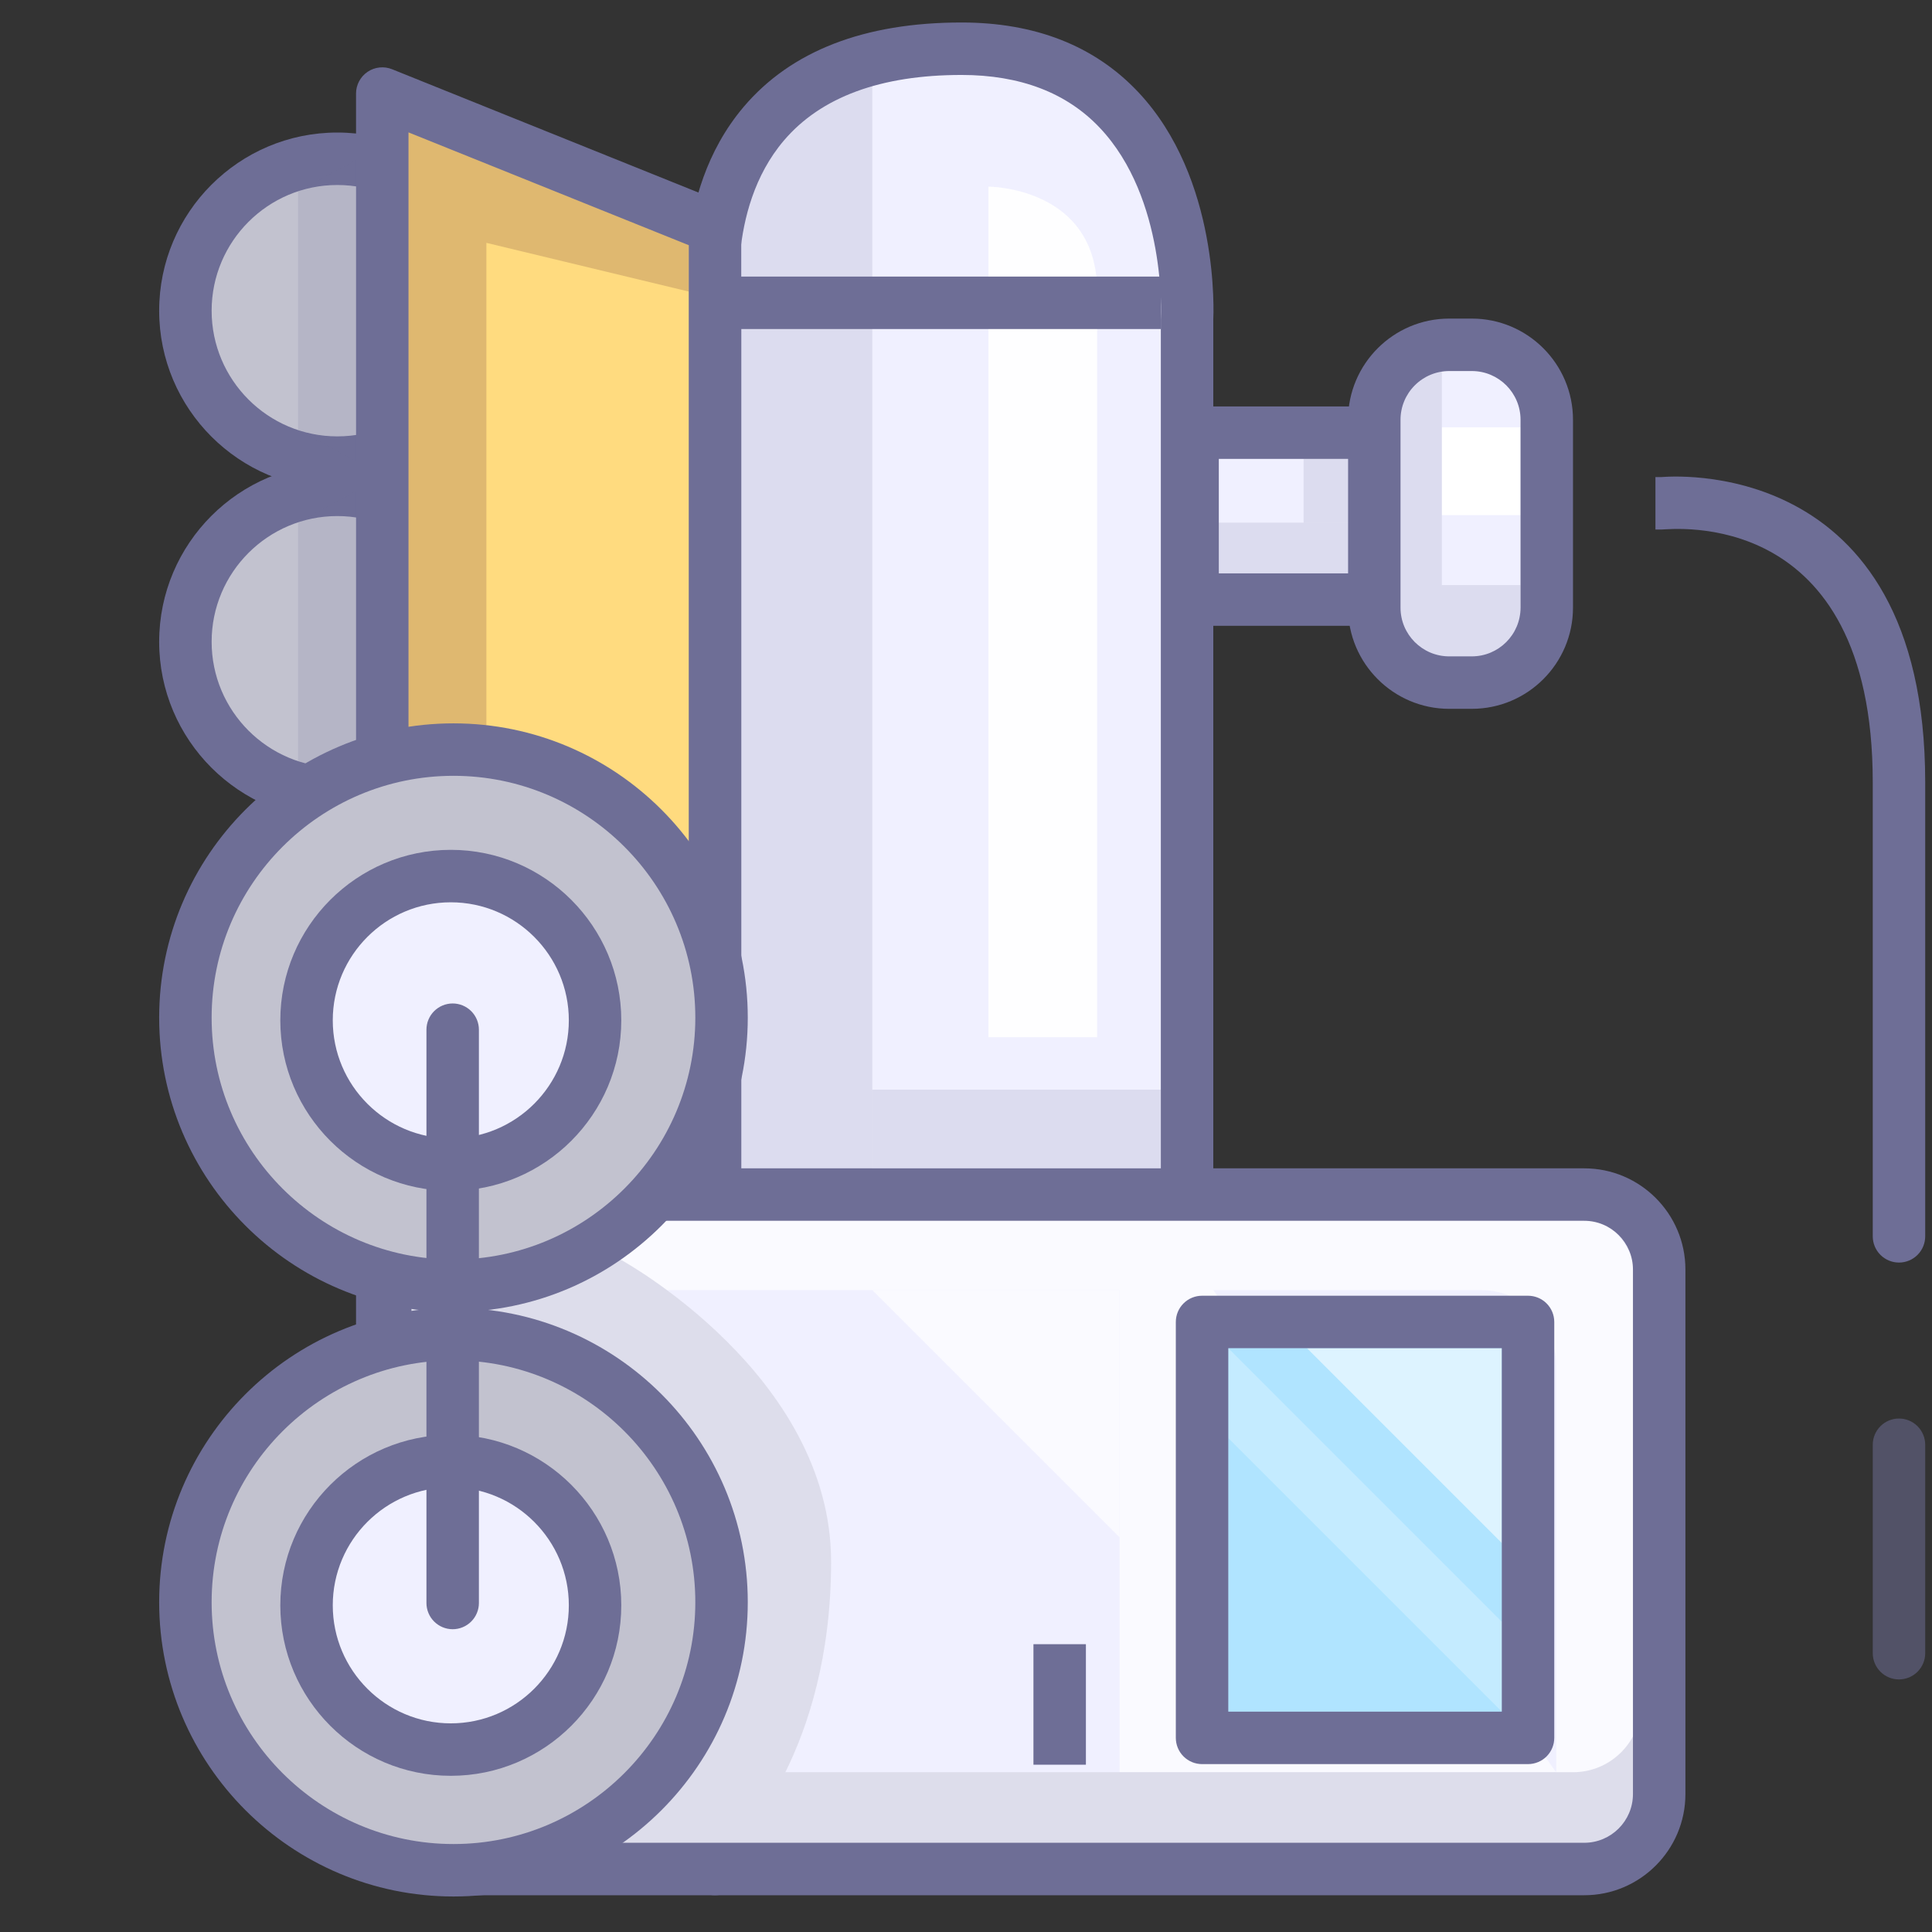 <svg width="200" height="200" viewBox="0 0 200 200" fill="none" xmlns="http://www.w3.org/2000/svg">
<rect x="0" y="0" width="200" height="200" fill="#333333" stroke="none"/>
<g clip-path="url(#clip0_1_192)">
<path d="M34.919 50.707C32.853 50.707 30.808 51.114 28.899 51.904C26.991 52.694 25.257 53.852 23.797 55.313C22.336 56.773 21.177 58.507 20.387 60.415C19.597 62.323 19.19 64.369 19.19 66.434C19.19 68.499 19.597 70.545 20.387 72.453C21.177 74.361 22.336 76.095 23.797 77.555C25.257 79.016 26.991 80.174 28.899 80.964C30.808 81.755 32.853 82.161 34.919 82.161C36.984 82.161 39.029 81.755 40.938 80.964C42.846 80.174 44.58 79.016 46.04 77.555C47.501 76.095 48.659 74.361 49.45 72.453C50.24 70.545 50.647 68.499 50.647 66.434C50.647 64.369 50.24 62.323 49.45 60.415C48.659 58.507 47.501 56.773 46.04 55.313C44.58 53.852 42.846 52.694 40.938 51.904C39.029 51.114 36.984 50.707 34.919 50.707Z" fill="#C2C2CF"/>
<path d="M47.93 66.434C47.93 73.609 42.093 79.446 34.919 79.446C27.744 79.446 21.908 73.609 21.908 66.434C21.908 59.259 27.744 53.422 34.919 53.422C42.093 53.423 47.93 59.26 47.93 66.434ZM34.919 47.993C24.75 47.993 16.477 56.266 16.477 66.435C16.477 76.603 24.75 84.877 34.919 84.877C45.087 84.877 53.361 76.603 53.361 66.435C53.361 56.266 45.087 47.993 34.919 47.993Z" fill="#6E6E96"/>
<path opacity="0.15" d="M30.858 54.075L30.858 78.794L36.857 82.038L36.857 50.83L30.858 54.075Z" fill="#6E6E96"/>
<path d="M34.918 16.436C32.853 16.436 30.808 16.842 28.9 17.633C26.992 18.423 25.258 19.582 23.798 21.042C22.337 22.502 21.179 24.236 20.389 26.144C19.598 28.052 19.192 30.097 19.192 32.163C19.192 34.228 19.598 36.273 20.389 38.181C21.179 40.089 22.337 41.823 23.798 43.283C25.258 44.744 26.992 45.902 28.9 46.692C30.808 47.483 32.853 47.89 34.918 47.89C36.984 47.89 39.029 47.483 40.937 46.692C42.845 45.902 44.579 44.744 46.039 43.283C47.499 41.823 48.658 40.089 49.448 38.181C50.239 36.273 50.645 34.228 50.645 32.163C50.645 30.097 50.239 28.052 49.448 26.144C48.658 24.236 47.499 22.502 46.039 21.042C44.579 19.582 42.845 18.423 40.937 17.633C39.029 16.842 36.984 16.436 34.918 16.436Z" fill="#C2C2CF"/>
<path d="M47.93 32.163C47.93 39.338 42.093 45.174 34.919 45.174C27.744 45.174 21.908 39.338 21.908 32.163C21.908 24.988 27.744 19.151 34.919 19.151C42.093 19.151 47.93 24.988 47.93 32.163ZM34.919 13.72C24.75 13.72 16.477 21.994 16.477 32.163C16.477 42.331 24.75 50.605 34.919 50.605C45.087 50.605 53.361 42.331 53.361 32.163C53.361 21.994 45.087 13.72 34.919 13.72Z" fill="#6E6E96"/>
<path opacity="0.15" d="M30.858 19.803L30.858 44.522L36.857 47.766L36.857 16.559L30.858 19.803Z" fill="#6E6E96"/>
<path d="M144.544 62.068L123.456 62.068L123.456 44.79L144.544 44.79" fill="#F0F0FF"/>
<path d="M144.544 59.353L123.456 59.353L126.171 62.068L126.171 44.79L123.456 47.505L144.544 47.505L144.544 42.075L120.741 42.075L120.741 64.783L144.544 64.783L144.544 59.353Z" fill="#6E6E96"/>
<path d="M150.023 70.663C145.757 70.663 142.266 67.172 142.266 62.905L142.266 43.452C142.266 39.185 145.757 35.695 150.023 35.695L152.364 35.695C156.63 35.695 160.121 39.185 160.121 43.452L160.121 62.904C160.121 67.171 156.63 70.662 152.364 70.662L150.023 70.663ZM122.885 33.045C122.885 33.045 124.436 5.044 99.538 5.044C69.358 5.044 74.014 33.045 74.014 33.045L74.014 136.849L122.885 136.849L122.885 33.045Z" fill="#F0F0FF"/>
<path opacity="0.15" d="M90.303 6.112C70.39 11.227 74.014 33.045 74.014 33.045L74.014 136.849L90.303 136.849L90.303 6.112Z" fill="#6E6E96"/>
<path d="M125.595 33.196C125.628 32.599 126.307 18.494 117.789 9.49C113.293 4.738 107.152 2.328 99.538 2.328C89.484 2.328 81.894 5.269 76.98 11.067C69.234 20.207 71.245 32.952 71.337 33.491C71.312 33.343 71.299 33.194 71.299 33.045L71.299 136.849C71.299 138.349 72.514 139.564 74.014 139.564L122.885 139.564C124.385 139.564 125.6 138.349 125.6 136.849L125.6 33.045C125.6 33.095 125.598 33.145 125.595 33.196ZM122.885 134.134L74.014 134.134C74.734 134.134 75.424 134.42 75.933 134.929C76.443 135.438 76.729 136.129 76.729 136.849L76.729 33.045C76.729 32.897 76.716 32.748 76.691 32.6C76.674 32.498 75.022 21.743 81.146 14.549C84.982 10.043 91.17 7.759 99.538 7.759C105.6 7.759 110.415 9.597 113.843 13.222C120.773 20.546 120.181 32.772 120.174 32.895C120.171 32.945 120.169 32.995 120.169 33.045L120.169 136.849C120.169 136.492 120.239 136.139 120.376 135.81C120.512 135.48 120.712 135.181 120.964 134.929C121.217 134.677 121.516 134.477 121.846 134.34C122.175 134.204 122.528 134.134 122.885 134.134Z" fill="#6E6E96"/>
<path opacity="0.53" d="M193.867 149.561L193.867 171.138C193.867 171.858 194.153 172.548 194.662 173.057C195.171 173.567 195.862 173.853 196.582 173.853C197.302 173.853 197.993 173.567 198.502 173.057C199.011 172.548 199.297 171.858 199.297 171.138L199.297 149.561C199.297 148.841 199.011 148.151 198.502 147.641C197.993 147.132 197.302 146.846 196.582 146.846C195.862 146.846 195.171 147.132 194.662 147.641C194.153 148.151 193.867 148.841 193.867 149.561Z" fill="#6E6E96"/>
<path d="M76.727 193.479L76.727 25.14C76.727 24.783 76.657 24.43 76.521 24.1C76.384 23.771 76.184 23.471 75.932 23.219C75.68 22.967 75.381 22.767 75.051 22.631C74.722 22.494 74.369 22.424 74.012 22.424C73.656 22.424 73.302 22.494 72.973 22.631C72.643 22.767 72.344 22.967 72.092 23.219C71.84 23.471 71.64 23.771 71.503 24.1C71.367 24.43 71.297 24.783 71.297 25.14L71.297 193.479C71.297 193.836 71.367 194.189 71.503 194.519C71.64 194.848 71.84 195.148 72.092 195.4C72.344 195.652 72.643 195.852 72.973 195.988C73.302 196.125 73.655 196.195 74.012 196.195C74.369 196.195 74.722 196.125 75.051 195.988C75.381 195.852 75.68 195.652 75.932 195.4C76.184 195.148 76.384 194.848 76.521 194.519C76.657 194.189 76.727 193.836 76.727 193.479Z" fill="#6E6E96"/>
<path d="M74.012 147.497L74.012 23.547L39.572 9.685L39.572 147.497L74.012 147.497Z" fill="#FFDB7F"/>
<path d="M71.297 30.182L50.351 25.14L50.351 75.079L40.654 78.667L41.092 11.935L71.297 23.547L71.297 30.182Z" fill="#DFB870"/>
<path d="M76.727 147.497L76.727 23.547C76.727 23.005 76.566 22.476 76.262 22.027C75.959 21.578 75.529 21.23 75.027 21.028L40.586 7.166C40.174 7 39.728 6.938 39.286 6.985C38.844 7.032 38.421 7.186 38.053 7.435C37.684 7.684 37.383 8.019 37.175 8.411C36.966 8.803 36.857 9.241 36.857 9.685L36.857 147.497C36.857 148.217 37.143 148.908 37.652 149.417C38.161 149.926 38.852 150.212 39.572 150.212L74.013 150.212C74.733 150.212 75.423 149.926 75.932 149.417C76.441 148.907 76.727 148.217 76.727 147.497ZM42.287 147.497L42.287 9.685C42.287 10.129 42.178 10.566 41.969 10.958C41.76 11.35 41.459 11.685 41.091 11.934C40.723 12.182 40.3 12.337 39.858 12.384C39.417 12.431 38.971 12.369 38.558 12.204L72.999 26.066C72.497 25.863 72.066 25.515 71.763 25.067C71.46 24.618 71.298 24.089 71.299 23.547L71.299 147.497C71.298 147.14 71.368 146.787 71.505 146.458C71.641 146.128 71.841 145.829 72.094 145.577C72.346 145.325 72.645 145.125 72.975 144.988C73.304 144.852 73.657 144.782 74.014 144.782L39.573 144.782C40.293 144.782 40.983 145.068 41.492 145.577C42.002 146.087 42.287 146.777 42.287 147.497Z" fill="#6E6E96"/>
<path d="M164 123.661C168.267 123.661 171.758 127.152 171.758 131.419L171.758 185.722C171.758 189.988 168.267 193.479 164 193.479L47.636 193.479C43.37 193.479 39.879 189.988 39.879 185.722L39.879 131.419C39.879 127.152 43.37 123.661 47.636 123.661L164 123.661Z" fill="#F0F0FF"/>
<path d="M161.091 141.31L161.091 195.031L161.673 195.031C165.94 195.031 169.43 191.54 169.43 187.273L169.43 132.97C169.43 128.703 165.94 125.213 161.673 125.213L45.309 125.213C41.042 125.213 37.551 128.703 37.551 132.97L37.551 133.552L115.903 133.552L115.903 183.458L161.091 183.458L125.6 133.552L153.333 133.552C157.6 133.552 161.091 137.043 161.091 141.31Z" fill="#FAFAFF"/>
<path d="M169.735 186.755L169.735 177.873C169.067 181.053 166.232 183.458 162.861 183.458L81.3 183.458C83.654 178.71 86.036 171.483 86.036 161.673C86.036 142.279 64.254 130.401 64.254 130.401L50.463 131.264L50.463 127.26C50.464 126.381 50.632 125.51 50.958 124.694L45.615 124.694C41.348 124.694 37.857 128.185 37.857 132.452L37.857 186.755C37.857 191.022 41.348 194.513 45.615 194.513L161.978 194.513C166.244 194.513 169.735 191.022 169.735 186.755Z" fill="#DDDDEB"/>
<path d="M164 126.376C166.781 126.376 169.043 128.638 169.043 131.419L169.043 185.722C169.043 188.502 166.781 190.764 164 190.764L47.636 190.764C44.856 190.764 42.594 188.502 42.594 185.722L42.594 131.419C42.596 130.082 43.127 128.8 44.072 127.855C45.018 126.91 46.299 126.378 47.636 126.376L164 126.376ZM47.636 120.946C41.862 120.946 37.163 125.645 37.163 131.419L37.163 185.722C37.163 191.497 41.862 196.195 47.636 196.195L164 196.195C169.775 196.195 174.473 191.497 174.473 185.722L174.473 131.419C174.473 125.645 169.775 120.946 164 120.946L47.636 120.946Z" fill="#6E6E96"/>
<path d="M46.943 77.597C39.583 77.597 32.524 80.521 27.32 85.725C22.115 90.93 19.192 97.988 19.192 105.348C19.192 112.709 22.115 119.767 27.32 124.972C32.524 130.176 39.583 133.1 46.943 133.1C54.303 133.1 61.361 130.176 66.566 124.972C71.77 119.767 74.694 112.709 74.694 105.348C74.694 97.988 71.77 90.93 66.566 85.725C61.361 80.521 54.303 77.597 46.943 77.597Z" fill="#C2C2CF"/>
<path d="M71.979 105.348C71.979 119.154 60.747 130.385 46.943 130.385C33.139 130.385 21.908 119.152 21.908 105.348C21.908 91.545 33.14 80.312 46.943 80.312C60.748 80.312 71.979 91.544 71.979 105.348ZM46.943 74.882C30.144 74.882 16.477 88.549 16.477 105.348C16.477 122.147 30.144 135.815 46.943 135.815C63.742 135.815 77.409 122.147 77.409 105.348C77.409 88.549 63.742 74.882 46.943 74.882Z" fill="#6E6E96"/>
<path d="M46.943 138.106C39.583 138.106 32.524 141.03 27.32 146.235C22.115 151.439 19.192 158.498 19.192 165.858C19.192 173.218 22.115 180.276 27.32 185.481C32.524 190.685 39.583 193.609 46.943 193.609C54.303 193.609 61.361 190.685 66.566 185.481C71.77 180.276 74.694 173.218 74.694 165.858C74.694 158.498 71.77 151.439 66.566 146.235C61.361 141.03 54.303 138.106 46.943 138.106Z" fill="#C2C2CF"/>
<path d="M71.979 165.858C71.979 179.663 60.747 190.894 46.943 190.894C33.139 190.894 21.908 179.662 21.908 165.858C21.908 152.054 33.14 140.822 46.943 140.822C60.748 140.822 71.979 152.052 71.979 165.858ZM46.943 135.391C30.144 135.391 16.477 149.059 16.477 165.858C16.477 182.656 30.144 196.324 46.943 196.324C63.742 196.324 77.409 182.656 77.409 165.858C77.409 149.059 63.742 135.391 46.943 135.391Z" fill="#6E6E96"/>
<path d="M158.182 136.849L158.182 179.904L124.436 179.904L124.436 136.849L158.182 136.849Z" fill="#B0E4FF"/>
<path d="M46.667 90.691C42.706 90.691 38.908 92.265 36.107 95.065C33.306 97.866 31.733 101.664 31.733 105.625C31.733 109.585 33.306 113.384 36.107 116.184C38.908 118.985 42.706 120.558 46.667 120.558C50.627 120.558 54.425 118.985 57.226 116.184C60.027 113.384 61.6 109.585 61.6 105.625C61.6 101.664 60.027 97.866 57.226 95.065C54.425 92.265 50.627 90.691 46.667 90.691Z" fill="#F0F0FF"/>
<path d="M46.666 117.843C39.929 117.843 34.448 112.363 34.448 105.625C34.448 98.887 39.929 93.406 46.666 93.406C53.405 93.406 58.885 98.887 58.885 105.625C58.885 112.362 53.403 117.843 46.666 117.843ZM64.315 105.625C64.315 95.894 56.398 87.976 46.666 87.976C36.935 87.976 29.018 95.894 29.018 105.625C29.018 115.357 36.935 123.273 46.666 123.273C56.398 123.273 64.315 115.354 64.315 105.625Z" fill="#6E6E96"/>
<path d="M46.667 151.249C42.706 151.249 38.908 152.823 36.107 155.623C33.306 158.424 31.733 162.222 31.733 166.183C31.733 170.143 33.306 173.942 36.107 176.742C38.908 179.543 42.706 181.116 46.667 181.116C50.627 181.116 54.425 179.543 57.226 176.742C60.027 173.942 61.6 170.143 61.6 166.183C61.6 162.222 60.027 158.424 57.226 155.623C54.425 152.823 50.627 151.249 46.667 151.249Z" fill="#F0F0FF"/>
<path d="M46.666 178.401C39.929 178.401 34.448 172.92 34.448 166.183C34.448 159.445 39.929 153.965 46.666 153.965C53.405 153.965 58.885 159.445 58.885 166.183C58.885 172.92 53.403 178.401 46.666 178.401ZM64.315 166.183C64.315 156.452 56.398 148.534 46.666 148.534C36.935 148.534 29.018 156.452 29.018 166.183C29.018 175.914 36.935 183.831 46.666 183.831C56.398 183.831 64.315 175.914 64.315 166.183Z" fill="#6E6E96"/>
<path d="M49.576 165.94L49.576 106.594C49.576 106.238 49.506 105.885 49.369 105.555C49.233 105.226 49.033 104.926 48.781 104.674C48.529 104.422 48.229 104.222 47.9 104.085C47.57 103.949 47.217 103.878 46.861 103.878C46.504 103.878 46.151 103.949 45.821 104.085C45.492 104.222 45.193 104.422 44.94 104.674C44.688 104.926 44.488 105.226 44.352 105.555C44.215 105.885 44.145 106.238 44.145 106.594L44.145 165.94C44.145 166.297 44.215 166.65 44.352 166.979C44.488 167.309 44.688 167.608 44.94 167.86C45.193 168.112 45.492 168.313 45.821 168.449C46.151 168.586 46.504 168.656 46.861 168.656C47.217 168.656 47.57 168.586 47.9 168.449C48.229 168.313 48.529 168.112 48.781 167.86C49.033 167.608 49.233 167.309 49.369 166.979C49.506 166.65 49.576 166.297 49.576 165.94Z" fill="#6E6E96"/>
<path opacity="0.95" d="M113.576 30.182L113.576 107.37L102.327 107.37L102.327 19.321C102.327 19.321 113.576 19.321 113.576 30.182Z" fill="white"/>
<path opacity="0.15" d="M139.551 54.101L139.551 59.353L125.6 59.353L125.6 54.101L139.551 54.101Z" fill="#6E6E96"/>
<path d="M157.406 44.241L157.406 53.325L149.261 53.325L149.261 44.241L157.406 44.241Z" fill="white"/>
<path opacity="0.15" d="M139.551 47.505L139.551 54.101L134.947 54.101L134.947 47.505L139.551 47.505ZM157.406 69.616L157.406 60.566L149.261 60.566L149.261 37.552L143.249 37.552L143.249 61.019L144.606 61.019L144.606 69.616L157.406 69.616Z" fill="#6E6E96"/>
<path d="M150.023 67.948C147.243 67.948 144.981 65.686 144.981 62.905L144.981 43.452C144.982 42.115 145.514 40.834 146.46 39.889C147.405 38.943 148.686 38.411 150.023 38.41L152.364 38.41C155.145 38.41 157.406 40.672 157.406 43.452L157.406 62.904C157.406 65.685 155.145 67.947 152.364 67.947L150.023 67.948ZM150.024 73.378L152.365 73.377C158.138 73.377 162.836 68.679 162.836 62.904L162.836 43.452C162.836 37.678 158.138 32.98 152.364 32.98L150.023 32.98C144.249 32.98 139.551 37.678 139.551 43.452L139.551 62.905C139.551 68.68 144.249 73.378 150.024 73.378Z" fill="#6E6E96"/>
<path opacity="0.15" d="M120.17 112.8L120.17 120.946L90.303 120.946L90.303 112.8L120.17 112.8Z" fill="#6E6E96"/>
<path opacity="0.57" d="M135.297 139.564L155.467 159.734L155.467 139.564L135.297 139.564Z" fill="white"/>
<path opacity="0.25" d="M127.152 139.564L156.63 169.043L155.467 177.188L127.152 148.873L127.152 139.564Z" fill="white"/>
<path d="M127.152 179.904L127.152 136.849C127.152 138.349 125.937 139.564 124.436 139.564L158.182 139.564C157.462 139.564 156.771 139.278 156.262 138.769C155.753 138.26 155.467 137.569 155.467 136.849L155.467 179.904C155.467 179.183 155.753 178.493 156.262 177.984C156.771 177.474 157.462 177.188 158.182 177.188L124.436 177.188C125.157 177.188 125.847 177.474 126.356 177.984C126.866 178.493 127.152 179.183 127.152 179.904ZM160.897 179.904L160.897 136.849C160.897 136.129 160.611 135.438 160.102 134.929C159.593 134.42 158.902 134.134 158.182 134.134L124.436 134.134C123.716 134.134 123.026 134.42 122.517 134.929C122.007 135.438 121.721 136.129 121.721 136.849L121.721 179.904C121.721 180.624 122.007 181.314 122.517 181.823C123.026 182.333 123.716 182.619 124.436 182.619L158.182 182.619C158.902 182.619 159.593 182.333 160.102 181.823C160.611 181.314 160.897 180.624 160.897 179.904ZM199.297 127.985L199.297 80.987C199.297 46.677 172.304 49.384 172.032 49.384L171.37 49.384L171.37 54.814L172.032 54.814C172.914 54.821 193.867 52.221 193.867 80.987L193.867 127.985C193.867 128.705 194.153 129.396 194.662 129.905C195.171 130.414 195.862 130.7 196.582 130.7C197.302 130.7 197.993 130.414 198.502 129.905C199.011 129.396 199.297 128.705 199.297 127.985Z" fill="#6E6E96"/>
<path d="M90.303 133.552L115.903 159.152L115.903 133.552L90.303 133.552Z" fill="#FAFAFF"/>
<path d="M120.179 28.631L120.179 34.061L74.787 34.061L74.787 28.631L120.179 28.631ZM112.412 170.207L112.412 182.682L106.982 182.682L106.982 170.207L112.412 170.207Z" fill="#6E6E96"/>
</g>
<defs>
<clipPath id="clip0_1_192">
<rect width="200" height="200" fill="white" transform="translate(200 7.62939e-06) rotate(90)"/>
</clipPath>
</defs>
</svg>
